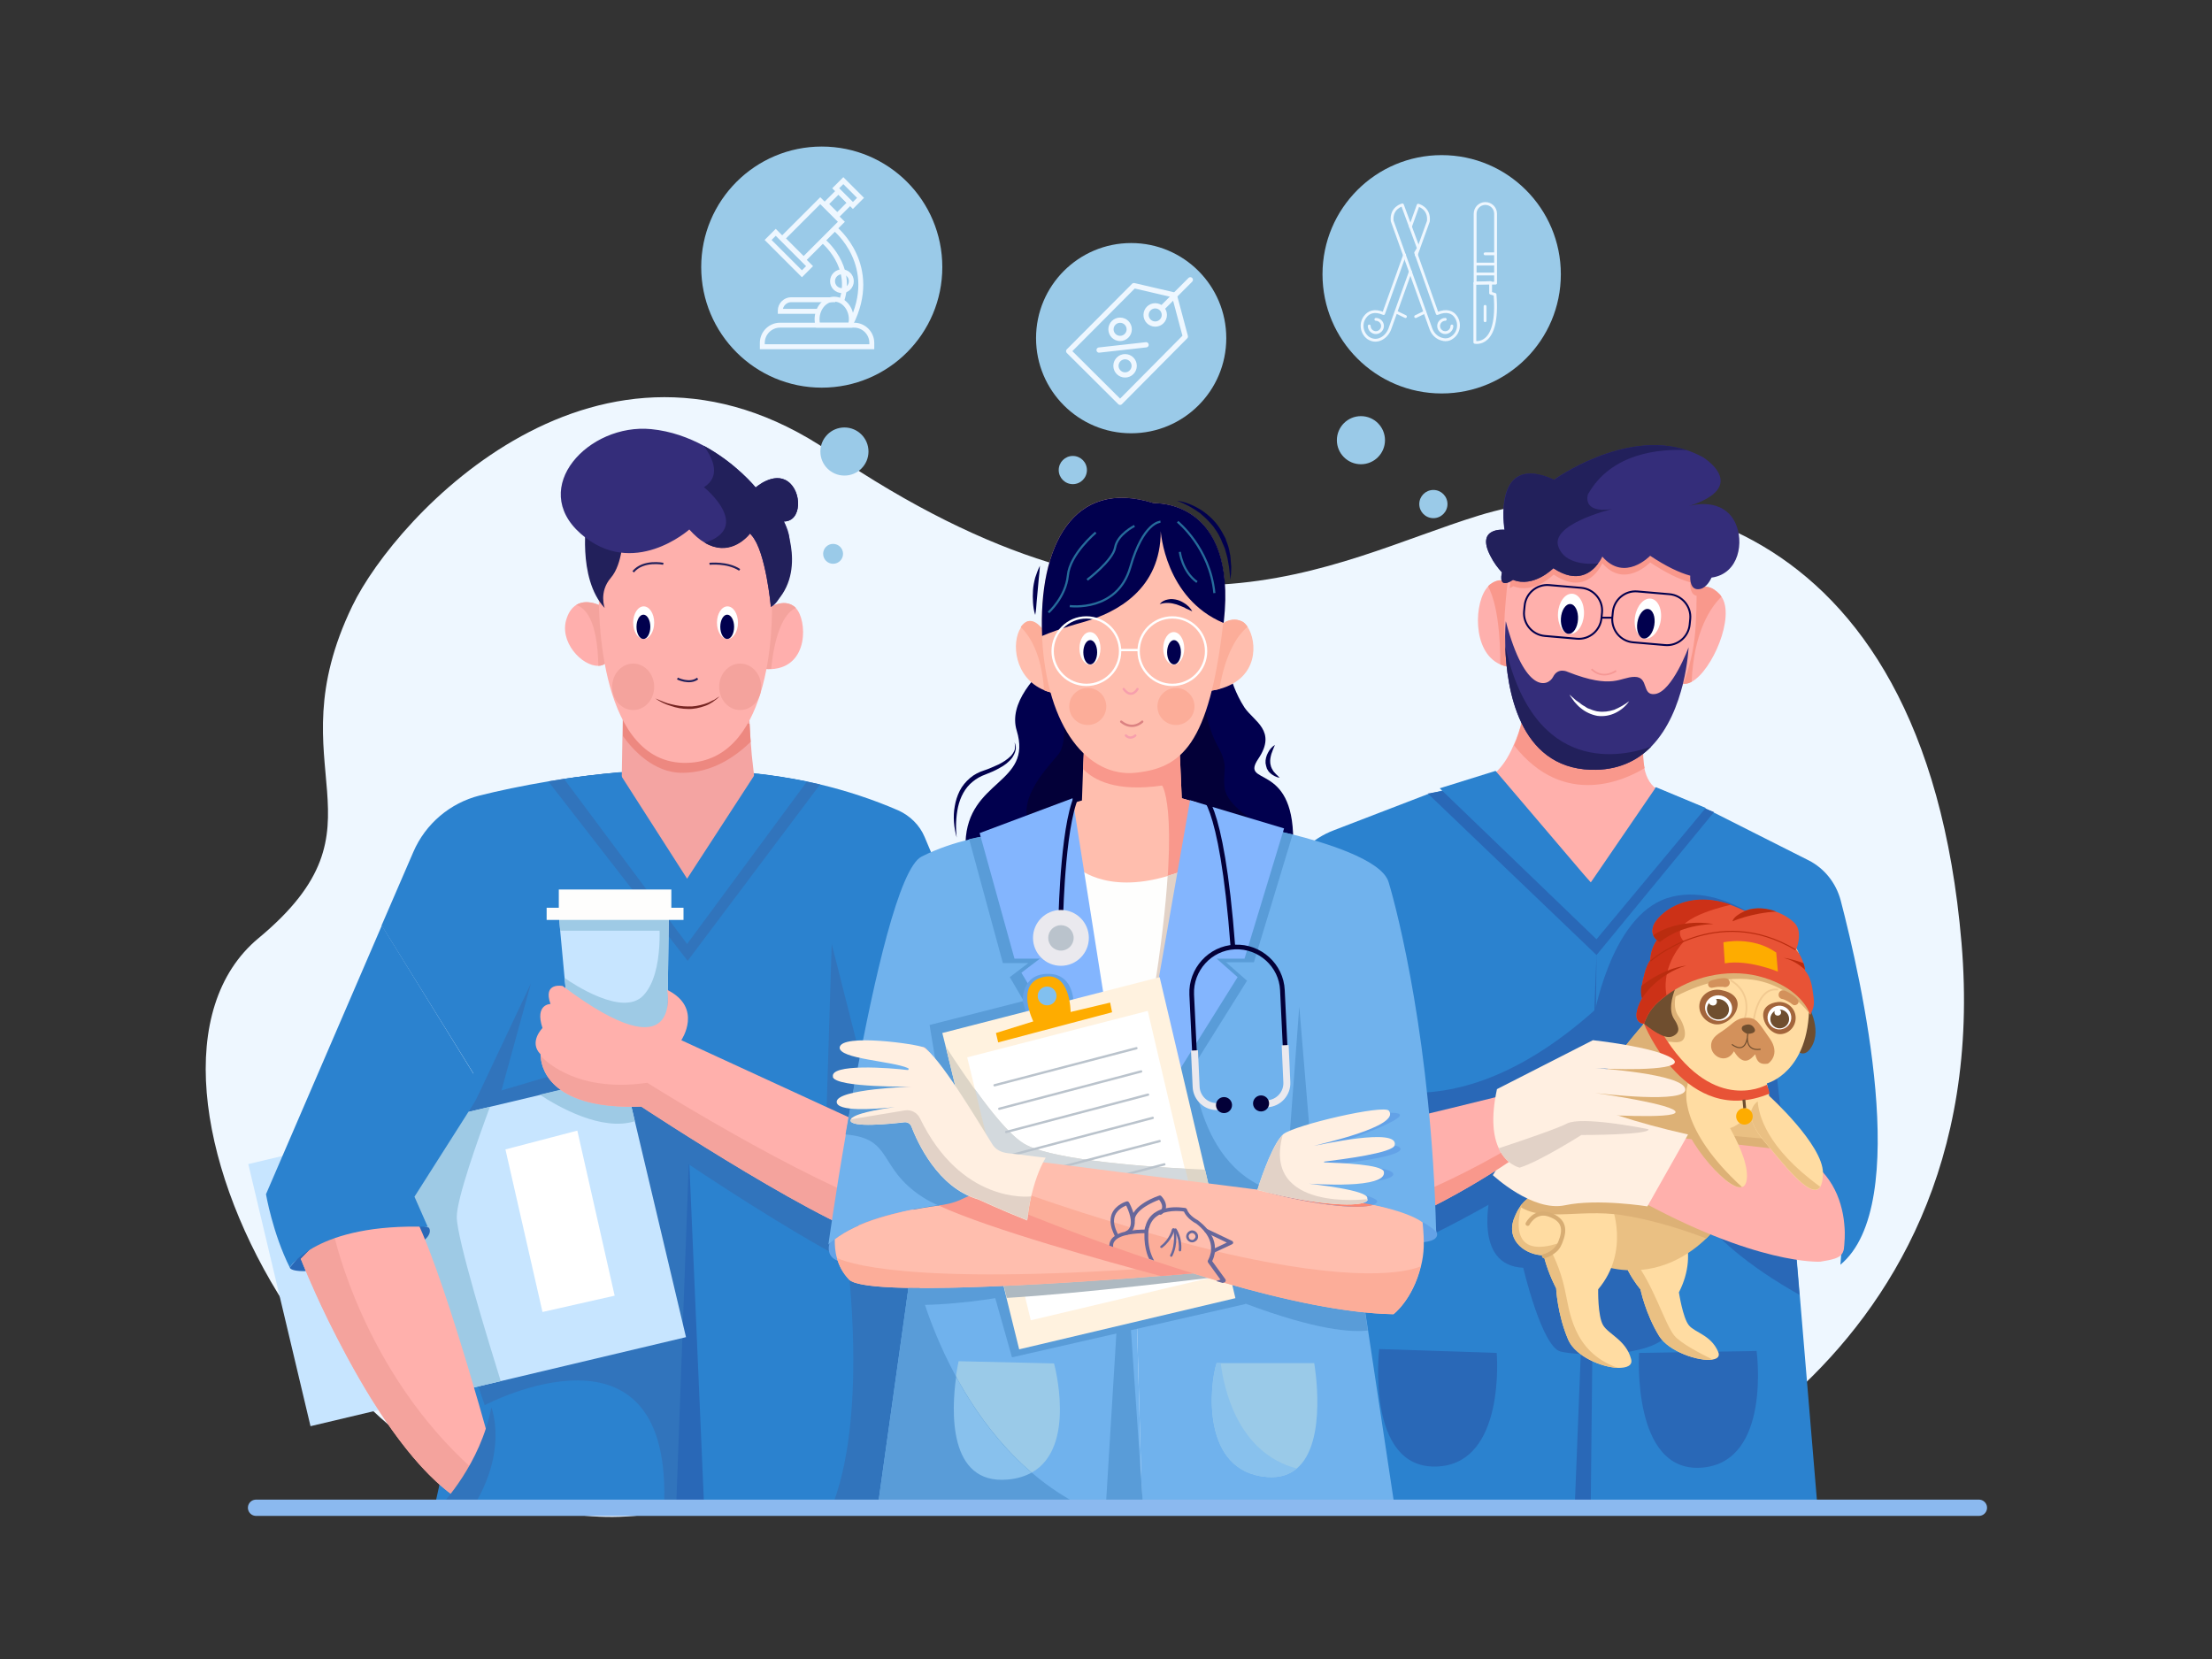 <?xml version="1.0" encoding="utf-8"?>
<!-- Generator: Adobe Illustrator 21.1.0, SVG Export Plug-In . SVG Version: 6.00 Build 0)  -->
<svg version="1.1" id="Слой_1" xmlns="http://www.w3.org/2000/svg" xmlns:xlink="http://www.w3.org/1999/xlink" x="0px" y="0px"
	 viewBox="0 0 800 600" style="enable-background:new 0 0 800 600;" xml:space="preserve">
<rect x="0" y="0" width="800" height="600" fill="#333333" stroke="none"/>
<style type="text/css">
	.st0{fill:#EEF7FF;}
	.st1{fill:#2968B7;}
	.st2{fill:#2B82CF;}
	.st3{fill:#FFB0AC;}
	.st4{fill:#6F4E2F;}
	.st5{fill:#FEB0AD;}
	.st6{fill:#F9988C;}
	.st7{fill:#FFFFFF;}
	.st8{fill:#01004E;}
	.st9{fill:none;stroke:#01004E;stroke-width:0.686;stroke-miterlimit:10;}
	.st10{fill:#342D7A;}
	.st11{fill:none;stroke:#F59895;stroke-width:0.591;stroke-miterlimit:10;}
	.st12{fill:#FFDCA2;}
	.st13{fill:#DDB176;}
	.st14{fill:#E85336;}
	.st15{fill:#CC3117;}
	.st16{fill:none;stroke:#F2CA91;stroke-width:0.633;stroke-linecap:round;stroke-linejoin:round;stroke-miterlimit:10;}
	.st17{fill:#D3915B;}
	.st18{fill:#FEAC00;}
	.st19{fill:#BA2C0F;}
	.st20{fill:none;stroke:#BA2C0F;stroke-width:0.391;stroke-miterlimit:10;}
	.st21{fill:none;stroke:#6F4E2F;stroke-width:0.391;stroke-linecap:round;stroke-linejoin:round;stroke-miterlimit:10;}
	.st22{fill:#EAC083;}
	.st23{fill:#FFEFE1;}
	.st24{fill:#22205B;}
	.st25{fill:none;stroke:#D8AD73;stroke-width:1.52;stroke-linecap:round;stroke-linejoin:round;stroke-miterlimit:10;}
	.st26{fill:#E2D2C7;}
	.st27{fill:none;stroke:#6F4E2F;stroke-width:1.038;stroke-miterlimit:10;}
	.st28{fill:#A3653B;}
	.st29{fill:#FFAFAD;}
	.st30{fill:#3174BC;}
	.st31{fill:#F4A4A2;}
	.st32{fill:#F4A39D;}
	.st33{fill:#ED8880;}
	.st34{fill:#FEB0AC;}
	.st35{fill:none;stroke:#22205B;stroke-width:0.727;stroke-miterlimit:10;}
	.st36{fill:#762522;}
	.st37{fill:#C7E5FF;}
	.st38{fill:#9ECAE5;}
	.st39{fill:#FEFDFC;}
	.st40{fill:#FEFEFD;}
	.st41{fill:#332B78;}
	.st42{fill:#9ACAE8;}
	.st43{fill:#63A2E7;}
	.st44{fill:#70B2ED;}
	.st45{fill:#030038;}
	.st46{fill:#FFBEAE;}
	.st47{fill:#599CD8;}
	.st48{fill:#FCAD99;}
	.st49{fill:#83B5FE;}
	.st50{fill:#FFF2DF;}
	.st51{fill:none;stroke:#F79FAD;stroke-width:0.841;stroke-linecap:round;stroke-miterlimit:10;}
	.st52{fill:none;stroke:#DB8282;stroke-width:0.841;stroke-linecap:round;stroke-miterlimit:10;}
	.st53{fill:#AEB9C1;}
	.st54{fill:#81C0EF;}
	.st55{fill:#DDD5C7;}
	.st56{fill:#D3D9DD;}
	.st57{fill:none;stroke:#BAC3CC;stroke-width:0.841;stroke-linecap:round;stroke-miterlimit:10;}
	.st58{fill:#FC8772;}
	.st59{fill:#88C1ED;}
	.st60{fill:none;stroke:#030038;stroke-width:1.682;stroke-miterlimit:10;}
	.st61{fill:none;stroke:#EAE9EE;stroke-width:2.522;stroke-miterlimit:10;}
	.st62{fill:#EAE9EE;}
	.st63{fill:#BAC3CC;}
	.st64{fill:none;stroke:#266C9B;stroke-width:0.781;stroke-miterlimit:10;}
	.st65{fill:#67679B;}
	.st66{fill:none;stroke:#67679B;stroke-width:0.847;stroke-linecap:round;stroke-linejoin:round;stroke-miterlimit:10;}
	.st67{fill:none;stroke:#8BB9EF;stroke-width:5.886;stroke-linecap:round;stroke-miterlimit:10;}
	.st68{fill:none;stroke:#EEF7FF;stroke-width:1.026;stroke-linecap:round;stroke-linejoin:round;stroke-miterlimit:10;}
	.st69{fill:none;stroke:#EEF7FF;stroke-width:1.891;stroke-linecap:round;stroke-linejoin:round;stroke-miterlimit:10;}
	.st70{fill:none;stroke:#EEF7FF;stroke-width:1.779;stroke-miterlimit:10;}
	.st71{fill:none;stroke:#FFFFFF;stroke-width:0.841;stroke-miterlimit:10;}
</style>
<g>
	<path class="st0" d="M578.9,546.6c0,0,144.1-45.9,130.5-205.7S589.3,169.7,535,186.4s-116.2,57.6-234.9-23
		c-83.1-56.5-156.8,22.8-172.7,55.8c-28.7,59.5,15.7,78.9-33.9,120.1C33,389.5,126.1,562.8,234.3,547.7L578.9,546.6z"/>
</g>
<path class="st1" d="M525.6,453.2c0,0,0,16.3,17.7-2.1c17.7-18.4-9.9-31.9-9.9-31.9L525.6,453.2z"/>
<path class="st2" d="M665.6,457.4c0,0,2.8-23.9-6.4-36.3c-2.9-4-7.1-6.8-12.9-7.3l4.6,54.5l6.5,77.7l-82-0.3l-5.8,0l-90.8-0.3
	l8-89.2l3.2-35.3l1-11.6c0,0-26.9,0.7-42,39.2c0,0-3.4-84.5,15.3-130.5c3.3-8.2,10-14.7,18.3-17.8l33.8-13l25.7-6.3l56.8,4l18,7.5
	l3,1.5l34.1,17.2c5.8,2.9,10,8.2,11.7,14.5C673.1,354,691.8,435.8,665.6,457.4z"/>
<path class="st3" d="M538.5,281l36.9,38.2l25-33.2c-3.3-1.4-5-4.7-5.7-8.2c-1.2-5.6,0-11.8,0-11.8l-25.2-8.2l-17.4-5.6
	c-0.4,2.9-0.9,5.5-1.5,7.8c-0.9,3.8-2,7-3.2,9.5C543.4,279.1,538.5,281,538.5,281z"/>
<path class="st1" d="M539.1,431.6c0,0-6.7,26.1,11.8,26.9c0,0,6.7,28.6,13.5,30.3c6.7,1.7,32.8,2.3,39.1-6.4c6.3-8.7,1.9-47,1.9-47
	l-66.2-7.1V431.6z"/>
<path class="st1" d="M576.1,369.4c0,0,5.9-37.8,26.9-44.6c21-6.7,42.9,15.1,42.9,15.1l-34.6,66.8l-45.1-20.4L576.1,369.4z"/>
<path class="st4" d="M653.4,362.7c0,0,5.9,9.2,1.7,16c-4.2,6.7-8.4-3.4-8.4-3.4L653.4,362.7z"/>
<path class="st5" d="M542.6,240.3c1.5,0.7,3.3,1,5.4,1c0.6,0,1.3-0.1,1.9-0.1c18.3-2.4,0-26,0-26s-0.4-0.8-1.1-1.7
	c-1.8-2.3-5.5-5.6-10.1-1.9c-0.2,0.1-0.3,0.3-0.5,0.5C533.1,217.3,532.2,235.8,542.6,240.3z"/>
<path class="st6" d="M547.6,269.6c18.3,23.3,40.8,12.1,47.2,8.2c-1.2-5.6,0-11.8,0-11.8l-25.2-8.2l-18.9,2.2
	C549.8,263.8,548.7,267,547.6,269.6z"/>
<path class="st6" d="M538.2,212.1c1.5,2.7,4.4,10.2,4.4,28.2c1.5,0.7,3.3,1,5.4,1l0.8-27.9c-1.8-2.3-5.5-5.6-10.1-1.9
	C538.5,211.7,538.3,211.9,538.2,212.1z"/>
<polygon class="st1" points="638.4,351.8 646.2,420.9 620,424.1 "/>
<path class="st5" d="M605.1,243.7c0.5,1.6,1.4,2.9,2.8,3.4c1.2,0.4,2.6,0.2,3.9-0.5c7.5-4.1,15.8-23.6,10.8-30.8
	c-0.2-0.2-0.3-0.4-0.5-0.7c-6-6.5-10.7-0.4-12,1.7c-0.3,0.4-0.4,0.7-0.4,0.7S602.7,235.8,605.1,243.7z"/>
<path class="st6" d="M605.1,243.7c0.5,1.6,1.4,2.9,2.8,3.4c1.2,0.4,2.6,0.2,3.9-0.5c0.8-18.5,7.1-27.2,10.8-30.8
	c-0.2-0.2-0.3-0.4-0.5-0.7c-6-6.5-10.7-0.4-12,1.7L605.1,243.7z"/>
<path class="st3" d="M576,274.2c19.1,1.1,35.8-20.6,37.3-48.4c0.2-3.5,0.3-7,0.3-10.4c0-1.6-0.3-3.1-0.1-4.7
	c2.3-21.2-8.3-41.7-32.6-41.8c-25-0.1-35.9,19.5-35.6,41.2c0,0.9-0.2,1.7-0.3,2.6c-0.3,3-0.6,6.1-0.8,9.3
	C542.7,249.8,557,273.1,576,274.2z"/>
<g>
	<ellipse transform="matrix(0.161 -0.987 0.987 0.161 279.131 775.947)" class="st7" cx="596" cy="223.8" rx="7.3" ry="4.7"/>
	
		<ellipse transform="matrix(0.161 -0.987 0.987 0.161 276.752 776.719)" class="st8" cx="595.2" cy="225.6" rx="5.4" ry="3.1"/>
</g>
<path class="st6" d="M546,212.7c0.1-0.1,0.3-0.1,0.5-0.2c0.3-0.2,0.5-0.3,0.8-0.5c7.5,3,14.6-4.2,14.6-4.2
	c12.4,8.4,17.6-4.1,17.6-4.1c8.1,9.4,17.3-0.3,17.3-0.3c5.7,3.8,10.5,6.1,14.5,7.2c-0.1,1.9,0.2,4.9,2.8,4.9c0.2,0,0.3,0,0.5,0
	c0-1.6,0-3.1-0.1-4.7c-0.9-20.9-7.7-37-32-37.1c-25-0.1-33.4,14.9-36.2,36.5C546.2,211,546.1,211.8,546,212.7z"/>
<g>
	
		<ellipse transform="matrix(6.272148e-02 -0.998 0.998 6.272148e-02 310.973 775.156)" class="st7" cx="568.2" cy="222" rx="7.3" ry="4.7"/>
	
		<ellipse transform="matrix(6.272148e-02 -0.998 0.998 6.272148e-02 308.662 776.277)" class="st8" cx="567.6" cy="223.8" rx="5.4" ry="3.1"/>
</g>
<path class="st9" d="M590.6,232.3l11.6,1c4.5,0.4,8.5-3,8.9-7.5l0.2-2c0.4-4.5-3-8.5-7.5-8.9l-11.6-1c-4.5-0.4-8.5,3-8.9,7.5l-0.2,2
	C582.8,227.9,586.1,231.9,590.6,232.3z"/>
<path class="st9" d="M558.7,230l11.6,1c4.5,0.4,8.5-3,8.9-7.5l0.2-2c0.4-4.5-3-8.5-7.5-8.9l-11.6-1c-4.5-0.4-8.5,3-8.9,7.5l-0.2,2
	C550.8,225.6,554.2,229.6,558.7,230z"/>
<line class="st9" x1="583" y1="223.4" x2="579.5" y2="223.4"/>
<path class="st10" d="M539,201c1.3,2.6,2.8,4.5,4.2,6c-0.4,1.8-0.8,5.4,3.2,3.2c0.3-0.2,0.5-0.3,0.8-0.5c7.5,3,14.6-4.2,14.6-4.2
	c8.7,5.8,13.8,1.5,16.2-1.7c1-1.3,1.5-2.5,1.5-2.5c8.1,9.4,17.3-0.3,17.3-0.3c5.7,3.8,10.5,6.1,14.5,7.2c-0.1,1.9,0.2,4.9,2.8,4.9
	c2.5,0,4.1-2.5,4.9-4.2c10.1-1.4,11.8-13.1,8.6-19.8c-4.4-9.2-15.3-6.6-17-6c22.8-7.2,5.2-17.8,5.2-17.8c-1.9-1-3.9-1.9-5.8-2.5
	c-22.9-7.5-48,10.7-48,10.7c-22.6-10.3-17.9,18.1-17.9,18.1S533.6,190.5,539,201z"/>
<polygon class="st1" points="569.5,545.6 575.3,545.7 577.4,345.4 "/>
<path class="st11" d="M584.5,242.6c0,0-4.7,3.5-8.9-0.6"/>
<path class="st10" d="M544.4,233.8c0.5,15.1,4.8,43.7,30.9,44.6c9.7,0.3,16.8-3.2,21.9-8.4c12.6-12.9,13.5-35.9,13.5-35.9
	s-5.9,16-12.1,16.9c-5,0.7-2.1-6.2-7.4-6.2c-5.3,0-7.7,4.7-24.2-1.8c0,0-3.5-1.8-5.3,1.8c-1.8,3.5-10.1,6.5-17.1-20.1
	C544.6,224.6,544.2,228.3,544.4,233.8z"/>
<polygon class="st1" points="496.6,344.7 490.2,415.6 502.3,410.6 "/>
<g>
	<path class="st7" d="M589.2,253.6c-1.2,1.8-2.9,3.2-4.9,4.2c-2,1-4.3,1.4-6.6,1.1c-2.2-0.4-4.3-1.4-6-2.8c-0.9-0.7-1.6-1.5-2.3-2.3
		c-0.6-0.9-1.3-1.7-1.8-2.6c0.8,0.7,1.6,1.4,2.4,2.1l1.3,0.9c0.4,0.3,0.8,0.7,1.2,0.9c0.4,0.2,0.9,0.5,1.3,0.8
		c0.4,0.3,0.9,0.4,1.4,0.6c0.5,0.2,0.9,0.4,1.4,0.5c0.5,0.1,0.9,0.3,1.4,0.3c1.9,0.3,3.9,0,5.8-0.6
		C585.7,255.9,587.5,254.9,589.2,253.6z"/>
</g>
<path class="st1" d="M487.8,389.6c0,0,36,23.1,89.1-24.4l1.7,23.5l-84.8,25.4L487.8,389.6z"/>
<path class="st1" d="M486.7,456.1c22.7-1.1,51.2-21.4,72.3-31.3c22.7-10.6,48.9-9.2,48.9-9.2l9.9-18.4l-29.8-7.1l-98.2,30.8
	L486.7,456.1z"/>
<polygon class="st1" points="516.4,287 577.4,345.4 619.9,293.7 601.5,286.6 575.3,324.8 539.1,283 "/>
<polygon class="st2" points="616.9,292.2 577.4,339.7 520.9,285.3 520.7,285.1 540.9,278.8 575.3,319.2 598.9,284.7 "/>
<path class="st1" d="M650.8,468.3l-4.6-54.5c5.8,0.5,10,3.3,12.9,7.3l-19.4-6.9l-25.5-26.2C614.3,387.9,575.6,425.9,650.8,468.3z"/>
<path class="st12" d="M641.2,430.6c-4.4,6.6-71.4,0.6-74.4-12.5c-0.7-3,0.4-7,2.4-11.5c6.3-14.1,22.3-32.8,25-35.9
	c0.3-0.3,0.4-0.4,0.4-0.4l13.5,6.5l30.8,14.7c0,0,0,0.2,0.1,0.4c0,0.1,0,0.2,0.1,0.3c0.2,0.9,0.5,2.4,0.8,4.5
	C641.5,406.2,644.5,425.7,641.2,430.6z"/>
<path class="st12" d="M654.3,363.5c0,24.4-15.2,28.3-15.2,28.3s0,0-0.1,0.1c-1.2,1-11.2,6.9-25.4-1.4c-4.6-2.7-9.4-7.2-14.2-14.5
	l-5.2-5.1c0-0.1,0-0.1,0-0.2c0.3-2.3,0.7-4.4,1.2-6.4c0.3-1.1,0.7-2.3,1-3.3c0.4-1,0.7-2,1.2-2.9c0.1-0.3,0.2-0.5,0.4-0.8
	c1-2.2,2.2-4.3,3.5-6.1c6.4-9.4,14.5-13.4,14.5-13.4c33.7-5.2,34.7,7.7,34.7,7.7c1,2.9,1.8,5.6,2.5,8.2
	C654.3,358.5,654.3,359.8,654.3,363.5z"/>
<path class="st13" d="M654.8,367c-22.3-28.3-56.9-1.6-56.9-1.6l-2.4-3.3c0.4-1,0.8-2,1.2-3c1.1-2.6,2.4-4.8,3.8-6.9l30.3-7.2
	l21.4,9.7C653.5,359.6,654.9,363.3,654.8,367z"/>
<path class="st13" d="M612.2,392.1c-0.1,0.5-0.4-2.2-0.8-1.7c-5.6,5.8,5,24.3-1.7,23.5c-6.2-0.7-33.6-7-40.5-7.4
	c6.3-14.1,22.3-32.8,25-35.9c0.3-2.3,0.7-4.4,1.2-6.4l10.9-5c0,0-1.7,5,0.8,8.4c2,2.7,3.5,7.7,0.9,9c-0.6,0.3-1.5,0.4-2.6,0.3
	c-5.9-0.8-4.2,2.5-1.7,3.4C606.3,381.2,613.1,387.9,612.2,392.1z"/>
<path class="st14" d="M640,395.5c-30.3,12.6-45.4-25.2-45.4-25.2l6.6,3.4c17.5,28.8,36.1,19.5,37.8,18.6
	C639.2,393.1,639.6,393.4,640,395.5z"/>
<path class="st4" d="M609.7,350.1c0,0-8.3,12.5-4.2,18.5c2.4,3.6,1.5,5,0,5.9c-2.1,1.3-5,0.8-13.5-6.3
	C592.1,368.2,596.3,350.9,609.7,350.1z"/>
<path class="st14" d="M655,366.4c-0.3,0.6-0.4,0.5-0.6-0.1c-1.5-3.8-6.8-10.4-18.6-13.3c-11.4-2.8-24.3,0.4-33.1,7
	c-4.4,3.3-6.5,5.7-8.1,10.3c0,0-5.7,0.1-0.7-9.3c0,0,0,0,0-0.1c-0.1-0.4-0.6-2.1-0.1-4.4c0.3-1.7,1.3-6.9,3-9.1c0,0,0,0,0,0
	c0.2-3,1.1-5.5,2.5-7.4c-0.5-0.4-1.1-1-1.4-1.8c-0.4-0.9-0.4-2,0.1-3.4c1.4-3.7,11.3-13.4,28-7.5c1.6,0.6,3.3,1.3,5,2.1
	c0.1,0,0.2-0.1,0.3-0.1c3.9-1.3,7.9-0.7,11.2,0.5c3,1.1,5.4,2.8,6.7,4.2c2.5,2.8,1.1,7.7,0.4,9.4c1.4,1.7,2.2,3.5,2.7,5.1
	c0,0,0,0,0,0c0.2,0.8,0.4,1.6,0.5,2.3c0,0.1,0,0.2,0,0.2c1.4,1.6,2.4,3.9,2.9,8.2C656.3,362.9,656.1,364.1,655,366.4z"/>
<path class="st15" d="M609,340.5c0,0-8.3,8.4-6.3,19.4c-4.4,3.3-6.5,5.7-8.1,10.3c0,0-5.7,0.1-0.7-9.3c0,0,0,0,0-0.1
	c-0.1-0.4-0.6-2.1-0.1-4.4c0.3-1.7,1.3-6.9,3-9.1c0,0,0,0,0,0c0.2-3,1.1-5.5,2.5-7.4c-0.5-0.4-1.1-1-1.4-1.8c-0.4-0.9-0.4-2,0.1-3.4
	c1.4-3.7,11.3-13.4,28-7.5C620.5,328.5,602.4,333.3,609,340.5z"/>
<g>
	<path class="st16" d="M634.3,368.6c0,0,1.5-11.5,8.5-10.7"/>
	<path class="st16" d="M631.1,368c0,0,3-8.6-5.1-13.4"/>
</g>
<path class="st17" d="M640,375.5c-3.9-5.4-4.5-7.5-8.4-7.4c-3.9,0.1-4.7,2.1-8.4,4.6c-2.1,1.4-4.8,2.9-4.3,6.3
	c0.6,3.5,5.7,5.8,8.2,1.2c3.6,5.9,6.2,2.7,7.7,1.1c0.6,2.8,1.8,3.8,4.5,3.4C639.6,384.7,644.2,381.4,640,375.5z"/>
<path class="st4" d="M630.3,371.1c0,0,2.5-1.6,4,0.5c1.7,2.4-2.4,2.3-2.4,2.3S628.9,372.7,630.3,371.1z"/>
<path class="st18" d="M643,351.4c0,0-10.7-4.5-19.2-3l-0.5-7.6c0,0,10.4-2.4,19.1,3.7L643,351.4z"/>
<path class="st19" d="M609.9,349.2c-10.6,3.1-15.9,11.6-15.9,11.6l-0.2,0.1c-0.1-0.4-0.6-2.1-0.1-4.4
	C602.6,349.7,609.6,349.3,609.9,349.2z"/>
<path class="st20" d="M596.9,347.6c0,0,23.8-21.2,52.5-4.1"/>
<path class="st21" d="M626.5,377.8c0,0,5,4.2,5.6-3.8c0,0-1.4,6.3,4.5,5.5"/>
<path class="st19" d="M652.8,350.7c-0.7-0.6-2.8-2.5-5.6-3.6c-0.7-0.3-1.5-0.5-2.3-0.7c0,0,0.5,0.1,1.5,0.2c1.3,0.3,3.3,0.8,5.8,1.7
	c0,0,0,0,0,0C652.6,349.2,652.7,350,652.8,350.7z"/>
<path class="st19" d="M619.7,334.2c-9.4,0.3-15.6,3.5-19.4,6.5c-0.6-0.3-1.9-1.1-2.4-2.5C608,331.7,619.7,334.2,619.7,334.2z"/>
<path class="st19" d="M642.5,329.7c-8.8,0.4-15.9,3.5-15.9,3.5c0.2-1.3,2.2-2.7,4.8-3.9C635.2,327.9,639.2,328.5,642.5,329.7z"/>
<g>
	<path class="st17" d="M623.7,357c-0.2-0.1-0.7-0.1-1-0.1c-0.4,0-0.7,0-1.1,0c-0.7,0-1.5,0.2-2.2,0.3l0,0c-0.7,0.2-1.4-0.2-1.6-0.9
		c-0.2-0.6,0.2-1.3,0.7-1.5c0.9-0.4,1.8-0.6,2.7-0.8c0.5-0.1,0.9-0.1,1.4-0.2c0.5,0,0.9-0.1,1.5,0l0,0c0.9,0.1,1.5,0.8,1.5,1.7
		c-0.1,0.9-0.8,1.5-1.7,1.5C623.8,357.1,623.7,357,623.7,357z"/>
</g>
<g>
	<path class="st17" d="M645.5,358.3c0.6,0.2,0.9,0.4,1.3,0.6c0.4,0.2,0.8,0.5,1.2,0.7c0.8,0.5,1.5,1.1,2.1,1.8
		c0.5,0.5,0.5,1.3-0.1,1.8c-0.5,0.4-1.2,0.5-1.7,0.1l0,0c-0.6-0.5-1.2-0.9-1.8-1.2c-0.3-0.2-0.7-0.3-1-0.5c-0.3-0.1-0.7-0.3-1-0.3
		c-0.9-0.2-1.4-1-1.2-1.9s1-1.4,1.9-1.2C645.3,358.2,645.3,358.2,645.5,358.3L645.5,358.3z"/>
</g>
<path class="st1" d="M635.3,488.6l-42.5,0.7c0,0-2.8,43.4,22.6,41.5S635.3,488.6,635.3,488.6z"/>
<path class="st3" d="M462,450.8c7.9,1,16.6,0,25.4-2.3c27.4-7.2,55.9-26.4,64.1-32.2c1.5-1.1,2.3-1.7,2.3-1.7l-3.5-20.2
	c-6.8,1.9-40.7,10.1-60.3,14.7c-3.3,0.8-6.3,1.5-8.6,2c0,0,0,0,0,0c-7.3,2.8-17.6,9.2-26.3,24.1c-0.3,0.5-0.6,1-0.9,1.5
	C452.6,446.4,462,450.8,462,450.8z"/>
<path class="st12" d="M619.4,491.7c-4.8,0.8-15.9-2.8-19.4-8.6c-4.9-8-6.7-16.8-6.7-16.8s-2.3-2.6-4.4-6.6
	c-3.4-6.3-6.4-16.2,0.4-24.9c11.1-14.1,17.1,5.5,17.1,5.5s8.7,11.7,0.8,27.1c0,0,1.4,9.2,3.6,11.9c2.2,2.7,8,3.5,10.6,9.6
	C622.1,490.5,621.2,491.4,619.4,491.7z"/>
<path class="st22" d="M621.5,442.8c0,0-0.2,0.4-0.7,1c-0.7,0.9-2,2.4-3.7,4.1c-5.7,5.5-16.5,13.2-31.7,11.2
	c-0.6-0.1-1.2-0.2-1.8-0.3c-0.3-0.1-0.6-0.1-0.9-0.2c-0.1,0-0.1,0-0.2,0c-1-0.2-1.9-0.4-2.8-0.7c-6.8-2-11.4-5.4-14.4-9.3
	c-2.5-3.1-3.9-6.5-4.8-9.5c0-0.1,0-0.1-0.1-0.2c-0.2-0.7-0.4-1.4-0.5-2c-0.2-0.9-0.3-1.8-0.4-2.6c-0.2-1.3-0.2-2.5-0.2-3.2
	c0-0.7,0-1.1,0-1.1s-3.5-1.4,9.7-5.5c0.5-0.2,1-0.3,1.6-0.5c2.8-0.8,6.4-0.7,10.3,0.1h0C597.8,427.4,621.5,442.8,621.5,442.8z"/>
<path class="st12" d="M585.1,494.7c-5.9-0.2-15.3-4.2-17.9-10.1c-4-9.3-4.4-18.7-4.4-18.7s-2.6-4.7-4.3-11c-2.2-8.3-3-19.3,5.6-26
	c15-11.9,18.7,7,18.7,7s6.9,16.5-4.8,30.4c0,0-0.2,9.7,1.8,13c2,3.3,8.3,5.4,10.1,12.2C590.6,493.8,588.4,494.8,585.1,494.7z"/>
<path class="st22" d="M634.5,399.8c0,0-5.5,9.9-12.2,8.3l5.9,8.4l20.2,3.4L634.5,399.8z"/>
<path class="st12" d="M565.2,448.6c-0.2,0.7-0.4,1.4-0.7,2c-0.1,0.1-0.1,0.3-0.2,0.4c-1,2.1-3.4,3-6,3c-6.1,0-13.7-4.9-10.8-13.1
	c0.7-1.8,1.4-3.3,2.3-4.5c0.2-0.3,0.4-0.6,0.6-0.8c2.9-3.6,6.5-4.4,8.8-4.4c1.3-0.1,2.2,0.1,2.2,0.1c0,0.1,0,0.2-0.1,0.3
	c-0.4,2.3-0.9,4.1-1.4,5.4c-0.4,0.9-0.8,1.6-1.1,2.1c0.6-0.1,1.1-0.1,1.6-0.1c0.4,0,0.9,0.1,1.3,0.2
	C565.4,440.1,566.4,444.3,565.2,448.6z"/>
<polygon class="st13" points="642.1,412.2 624.3,410.6 628.2,417.3 646.8,418.6 "/>
<path class="st13" d="M621.5,442.8c0,0-0.2,0.4-0.7,1c-0.7,0.9-2,2.4-3.7,4.1c-5.8-2.2-17.8-6.5-30.3-8.4c-1-0.2-2-0.3-3-0.4
	c-8.2-0.8-15.7,0.2-22.2,0.1c-0.4,0-0.8,0-1.2,0c-0.6,0-1.1-0.1-1.7-0.1c0,0,0,0-0.1,0c-0.3,0-0.7-0.1-1-0.1c-3-0.3-5.6-1.1-7.9-2.6
	c3-4.3,7-5.2,9.4-5.3c0-0.7,0-1.1,0-1.1s-3.5-1.4,9.7-5.5c4.5-0.3,8.7-0.4,11.9-0.4h0C597.8,427.4,621.5,442.8,621.5,442.8z"/>
<path class="st3" d="M590.6,432.8c44.7,25,67.8,23.5,67.8,23.5c9.1-1.5,8.7-2.2,8.8-11.4c0.2-12.7-4.7-27-4.7-27l-63.7-7.4
	C598.9,410.4,590.3,432.6,590.6,432.8z"/>
<path class="st23" d="M595.8,436.3c0,0-18.1-2.9-29.8-0.4c-11.8,2.5-26.1-10.9-26.1-10.9l21-32.8c0,0,10.1,9.2,49.6,18.1
	L595.8,436.3z"/>
<path class="st6" d="M462,450.8c7.9,1,16.6,0,25.4-2.3c27.4-7.2,55.9-26.4,64.1-32.2l-3.8-2.2c0,0-70.3,43.5-92.5,21.2
	c-0.3,0.5-0.6,1-0.9,1.5C452.6,446.4,462,450.8,462,450.8z"/>
<path class="st1" d="M541.3,489.3l-42.5-1.4c0,0-5,43.2,20.6,42.5C544.8,529.7,541.3,489.3,541.3,489.3z"/>
<path class="st24" d="M544.4,233.8c0.5,15.1,4.8,43.7,30.9,44.6c9.7,0.3,16.8-3.2,21.9-8.4C587,273.7,555,281,544.4,233.8z"/>
<path class="st24" d="M582.1,184.1C582.1,184.1,582.1,184.1,582.1,184.1C582.1,184.1,582.1,184.1,582.1,184.1z"/>
<path class="st24" d="M539,201c1.3,2.6,2.8,4.5,4.2,6c-0.4,1.8-0.8,5.4,3.2,3.2c0.3-0.2,0.5-0.3,0.8-0.5c7.5,3,14.6-4.2,14.6-4.2
	c8.7,5.8,13.8,1.5,16.2-1.7c-3.5,0.3-12.1,0.4-14.4-6.1c-2.9-8,18.2-13.3,19.5-13.6c-11.2,1.7-8.8-5.3-8.8-5.3
	c8.5-15.2,26.3-16.5,35.8-16c-22.9-7.5-48,10.7-48,10.7c-22.6-10.3-17.9,18.1-17.9,18.1S533.6,190.5,539,201z"/>
<path class="st2" d="M666,457.7c0,0,8.4-31.1-18.9-42l-2.1-15.6l23.5,0.4l5,26.1L666,457.7z"/>
<path class="st12" d="M631.6,427.3c-0.3,1.2-0.8,1.8-1.6,2c-5.5,1.7-22.2-18.9-20.3-27.9c1-4.6,2.9-5.9,4.8-6
	c2.3-0.1,4.4,1.8,4.4,1.8S633.8,417.8,631.6,427.3z"/>
<path class="st12" d="M659.3,424.2c0,2.5-0.4,4.1-1,5.1c-3.3,5.2-14.4-9.7-20.3-16.6c-6.7-8-5-12.2-2.3-14.3c1.9-1.5,4.2-2,4.2-2
	S659.3,414,659.3,424.2z"/>
<path class="st22" d="M585.1,494.7c-5.9-0.2-15.3-4.2-17.9-10.1c-4-9.3-4.4-18.7-4.4-18.7s-2.6-4.7-4.3-11l2.6-2.2
	c0,0,3.2,5.9,4.8,13.5C567.6,473.3,568.4,488.9,585.1,494.7z"/>
<path class="st22" d="M564.5,450.6c-0.1,0.1-0.1,0.3-0.2,0.4c-1,2.1-3.4,3-6,3c-6.1,0-13.7-4.9-10.8-13.1c0.7-1.8,1.4-3.3,2.3-4.5
	c0.2-0.3,0.4-0.6,0.6-0.8c-1.4,4.8-4.7,20.2,13.9,13.8L564.5,450.6z"/>
<path class="st25" d="M552.5,442.6c0,0,2.5-5,7.6-3.4c6.1,2,5.9,5.9,4.2,10.1c-1.7,4.2-5.9,5-5.9,5"/>
<path class="st13" d="M630,429.3c-5.5,1.7-23.9-20.6-22-29.6c1-4.6,0.8-6.7,2.5-7.6C609.2,394.1,607.3,408.5,630,429.3z"/>
<path class="st22" d="M658.3,429.2c-3.3,5.2-14.4-9.7-20.3-16.6c-6.7-8-5-12.2-2.3-14.3C636,402.9,638.7,415,658.3,429.2z"/>
<g>
	<path class="st23" d="M576.1,376.2c0,0,22.2,2.4,28.5,6.5c6.3,4.2-15,4.4-27.6,3.6c0,0,31.8,2,32.5,7.6c0.7,5.4-30.7,1.6-32.6,1.4
		c1.7,0.2,29.1,4.2,29.1,6.9c0,2.7-29.6,0.8-31.2,0.7c1.3,0.2,20.8,3.5,21.5,5.6v0c0.6,2.1-24.3,2.1-24.3,2.1s-15.3,9.7-22.3,11.8
		c0,0-4.8-1-7.6-7c-2-4.2-3-10.9-0.7-21.5L576.1,376.2z"/>
	<path class="st26" d="M542,415.3c2.8,6,7.6,7,7.6,7c7-2.1,22.3-11.8,22.3-11.8s25,0,24.3-2.1c-2.9-0.6-24.2-4.7-29.4-2.1
		C563.6,408,551.7,412.1,542,415.3z"/>
</g>
<g>
	
		<ellipse transform="matrix(0.998 -6.060703e-02 6.060703e-02 0.998 -23.314 38.984)" class="st18" cx="631" cy="403.8" rx="3" ry="3"/>
	<line class="st27" x1="630.7" y1="397.7" x2="631" y2="400.8"/>
</g>
<g>
	<path class="st28" d="M628.3,364.4c-0.7,3.4-4.6,6.7-8.3,6c-3.6-0.8-6-4.2-5.3-7.6s4.3-5.5,7.9-4.7
		C626.4,358.8,629.1,361,628.3,364.4z"/>
	<g>
		
			<ellipse transform="matrix(0.212 -0.977 0.977 0.212 133.988 894.468)" class="st7" cx="621.4" cy="364.2" rx="4.6" ry="4.9"/>
		
			<ellipse transform="matrix(0.212 -0.977 0.977 0.212 133.419 894.611)" class="st4" cx="621.2" cy="364.6" rx="3.7" ry="4"/>
		
			<ellipse transform="matrix(0.212 -0.977 0.977 0.212 134.693 890.594)" class="st7" cx="619.3" cy="361.8" rx="1.4" ry="1.5"/>
	</g>
</g>
<g>
	<path class="st2" d="M334.4,302.7c-1.8-4.3-5.3-7.7-9.5-9.6c-9.2-4-18.7-7.1-28.3-9.4c-1.6-0.4-3.2-0.7-4.8-1.1
		c-5.9-1.2-11.8-2.1-17.7-2.8c-0.3,0-0.6-0.1-0.9-0.1c-17.2-1.9-34-1.7-49.3-0.4c-0.2,0-0.4,0-0.7,0.1c-6.8,0.6-13.2,1.4-19.3,2.3
		c-1.9,0.3-3.8,0.6-5.6,0.9c-9.6,1.6-18,3.4-24.8,5.1c-10.7,2.7-19.6,10.2-24,20.4l-11.5,26.6l33.2,53.5c0.1,2.9,0.3,5.9,0.4,8.9
		c0.9,25.9,0.1,55.8-4,88.7c-2.4,19-5.8,39-10.6,59.9l1.3,0l12.4,0l69.5,0.3l1.1,0l6.5,0l3.7,0l49,0.2l37.7,0.2
		c0,0-2.2-34.2-4.2-78.4c-0.2-4.8-0.4-9.8-0.6-14.8c22.3,3.4,31.1-4.6,31.1-4.6C375.6,404.3,344.2,325.6,334.4,302.7z"/>
	<path class="st29" d="M278.9,242c-1.3,0.1-2.6,0-4.2-0.3l2.2-21.1c0,0,6.5-5.1,10.9-0.7l0,0C291.9,224,292.8,241.3,278.9,242z"/>
	<path class="st29" d="M219.5,239.5c-0.8,0.8-1.9,1.3-3.1,1.3c-5.9,0.2-14.5-8.8-11.4-17.3c0.8-2.4,2.1-3.9,3.4-4.7
		c4.4-2.8,10.4,1.1,10.4,1.1L219.5,239.5z"/>
	<polygon class="st30" points="298.7,409.1 300.8,341.4 319.6,415.6 	"/>
	<path class="st30" d="M249.5,396.8l-1.8,149.3l-6.5,0l-1.1,0c4-74.4-64.8-37.9-64.8-37.9l-7.6-22.3l-15.9-46.6l19.8-42l0.2-0.1
		l33.8-10L249.5,396.8z"/>
	<polygon class="st31" points="273.1,283.9 247.4,330.1 224.8,284.9 225.3,255.5 270.4,249.7 271.1,261.7 271.4,267 271.5,268.3 
		271.9,273.2 	"/>
	<path class="st32" d="M287.9,219.9c-2,0.7-7.2,4.3-9,22c-1.3,0.1-2.6,0-4.2-0.3l2.2-21.1C277,220.6,283.5,215.5,287.9,219.9
		L287.9,219.9z"/>
	<path class="st32" d="M219.5,239.5c-0.8,0.8-1.9,1.3-3.1,1.3c-0.3-16.5-4.7-21-8-22c4.4-2.8,10.4,1.1,10.4,1.1L219.5,239.5z"/>
	<path class="st33" d="M271.5,268.3c-5.3,5.1-13.6,11.2-24.8,11.2c-10.2,0-17.8-8.2-21.4-13.3v-7.7c9.1,0.1,36.2,0.6,45.8,3.3
		l0.3,5.2L271.5,268.3z"/>
	<path class="st34" d="M216.6,215.5c0,0-1.5,59.6,30.5,60.4c31.3,0.7,32.7-48,32-61.1c-0.7-13.1-8.7-34.9-8.7-34.9l-50.9-1.5
		L216.6,215.5z"/>
	<path class="st24" d="M212.2,187.2c0,0-3.6,21.8,6.5,32.7c0,0-2.2-5.8,2.2-10.9c4.4-5.1,4.4-15.3,4.4-15.3L212.2,187.2z"/>
	<path class="st35" d="M239.9,203.9c0,0-7.3-1.5-10.9,2.9"/>
	<path class="st35" d="M256.6,203.9c0,0,6.5-0.7,10.9,2.2"/>
	<g>
		<path class="st36" d="M237,252.6c0.9,0.4,1.9,0.8,2.9,1.2c1,0.4,1.9,0.7,2.9,0.9c2,0.5,4,0.8,6,0.8c2,0.1,4-0.3,6-0.9l1.4-0.5
			l1.4-0.7c0.2-0.1,0.5-0.2,0.7-0.3l0.6-0.4c0.4-0.3,0.9-0.6,1.3-0.8c-1.5,1.4-3.2,2.7-5.2,3.4c-2,0.7-4.1,1.2-6.2,1.1
			c-2.1,0-4.2-0.4-6.2-1.1C240.6,254.7,238.7,253.8,237,252.6z"/>
	</g>
	<path class="st35" d="M245,245.4c0,0,4.4,2.2,7.3,0"/>
	<polygon class="st1" points="254.7,546.1 244.5,546.1 249.2,418.3 	"/>
	<path class="st30" d="M333.9,468.1c-28.9-7.2-103.9-60-103.9-60l-7.2-21.6l109.3,38c0.3,9.3,0.7,18.4,1.1,27.4
		C333.4,457.4,333.6,462.8,333.9,468.1z"/>
	<polygon class="st37" points="248.1,483.6 181.1,499.5 163.3,503.7 112.3,515.8 89.8,421 137,409.8 177.2,400.3 195.3,396 
		225.7,388.8 229.6,405.5 	"/>
	<path class="st30" d="M296.6,283.7l-47.9,63.8l-50.4-64.9c1.8-0.3,3.7-0.6,5.6-0.9c6-0.9,12.5-1.7,19.3-2.3l25.5,39.2l25.4-38.7
		c5.9,0.7,11.8,1.6,17.7,2.8C293.4,283,295,283.4,296.6,283.7z"/>
	<polygon class="st37" points="241.9,330.1 241.9,330.7 241.3,373.4 232.6,376.3 205.7,369 205.7,369 205.7,368.8 204.2,353.8 
		202.6,336.6 202.1,330.5 202.1,330.5 	"/>
	<path class="st38" d="M241.9,330.7l-0.6,42.6l-8.7,2.9l-26.9-7.3l-0.1-0.2l-1.4-15c3,2.1,21,14.1,28.4,6.4
		c8.1-8.4,5.6-29.4,5.6-29.4H241.9z"/>
	<path class="st38" d="M181.1,499.5l-17.8,4.2l-38.5-85.5l12.2-8.4l40.2-9.5c-4.4,11.9-12,33.2-12,39.8
		C165.1,447.5,176.7,485.4,181.1,499.5z"/>
	<polygon class="st38" points="240,336.6 202.6,336.6 202.1,330.5 238.3,330.7 	"/>
	<path class="st38" d="M229.6,405.5c-11.9,3.8-27.7-5.2-34.4-9.6l30.4-7.2L229.6,405.5z"/>
	<path class="st3" d="M330.4,439.5c-0.2,6-2.6,10.4-9.1,9.6c-18.5-2.1-89.4-48.9-89.4-48.9c-31.9,1.2-35.9-13.1-36.3-17.6
		c0-0.3-0.1-0.6-0.1-0.8v0c0-0.3,0-0.5,0-0.5c-4.4-4.4,0.7-9.5,0.7-9.5c-2.9-8.7,2.9-8.7,2.9-8.7c-2.9-8,4.4-6.5,4.4-6.5
		c43.6,32.7,37.8,1.4,37.8,1.4c13.1,6.5,5.1,18.2,5.1,18.2l78,35.9C324.4,412.2,330.8,428.5,330.4,439.5z"/>
	<path class="st2" d="M291.8,282.7l-43.3,58.7l-44.5-59.7c6.2-0.9,12.9-1.7,19.9-2.3l24.6,38.4l24.7-38
		C279.3,280.4,285.6,281.4,291.8,282.7z"/>
	<rect x="197.7" y="328.3" class="st39" width="49.5" height="4.4"/>
	<rect x="202.1" y="321.7" class="st40" width="40.7" height="7.3"/>
	<path class="st1" d="M104.8,458.4c0,0,0,4.1,27.7-2.1s22.6-12.3,22.6-12.3l-30.8-9.2L104.8,458.4z"/>
	<path class="st3" d="M176.6,519.9l-5.3,11.7l-5,10.9c-30.8-19.5-57.5-87.2-57.5-87.2s2.9-3.1,7.2-7.1c9.1-8.4,24.5-20.4,30.7-13.4
		C156.1,445,176.6,519.9,176.6,519.9z"/>
	<path class="st32" d="M171.3,531.6l-5,10.9c-11.7-7.4-22.7-21.7-32-36.6c-6.1-9.9-11.5-20.1-15.7-28.6c-6.2-12.7-9.8-22-9.8-22
		s2.9-3.1,7.2-7.1l4.8-1.5C120.9,446.7,131.2,495.9,171.3,531.6z"/>
	<g>
		<path class="st41" d="M285,197.6c0,5.7-0.7,19.3-6.2,21.9c0,0-1.8-20-6.9-25.8c-0.2-0.2-0.4-0.5-0.6-0.7c-3.9-5.4,3.5-9.5,3.5-9.5
			l10.2,11.6C285,195.2,285,196.1,285,197.6z"/>
		<path class="st10" d="M283.5,188.6c0,0,3.3,5.8,1.5,9c-0.6,1-1.7,1.7-3.7,1.9c-8,0.7-9.5-7.3-9.5-7.3s-0.2,0.3-0.6,0.7
			c-1.8,2.2-8,8.3-16.4,3.3c-1.8-1-3.6-2.6-5.5-4.7c0,0-20.4,18.2-39.3,1.5s2.9-40,25.5-37.8c7.2,0.7,13.6,3.1,19,6
			c11.7,6.3,18.8,15.1,18.8,15.1s6.5-5.8,11.6-2.2C290.1,177.7,290.1,188.6,283.5,188.6z"/>
	</g>
	<path class="st2" d="M138.1,334.7l-41.9,97.2c0,0,2.4,14.1,8.6,26.5c0,0,9.6-16.1,49.9-14.7l-4.8-10.9l24.1-37.9c0,0,0-0.7,0-2.1"
		/>
	<path class="st30" d="M300.3,546.3c14.1-33.1,6-92,6-92l26.8-2.5c2.2,51.8,4.9,94.6,4.9,94.6L300.3,546.3z"/>
	<g>
		<ellipse class="st7" cx="232.8" cy="225.2" rx="3.8" ry="5.9"/>
		<ellipse class="st8" cx="232.7" cy="226.7" rx="2.5" ry="4.4"/>
	</g>
	<g>
		<ellipse class="st7" cx="263.1" cy="225.2" rx="3.8" ry="5.9"/>
		<ellipse class="st8" cx="263" cy="226.7" rx="2.5" ry="4.4"/>
	</g>
	<polygon class="st7" points="182.8,415.7 208.8,408.9 222.3,468.6 196.2,474.5 	"/>
	<ellipse class="st32" cx="229" cy="248.4" rx="7.6" ry="8.4"/>
	<ellipse class="st32" cx="267.7" cy="248.4" rx="7.6" ry="8.4"/>
	<path class="st30" d="M170.6,545.8l-12.4,0c2-2,15.6-16.5,19.5-36.8C177.7,509,184.1,524.9,170.6,545.8z"/>
	<circle class="st42" cx="301.3" cy="200.3" r="3.6"/>
	<path class="st24" d="M283.5,188.6c0,0,9.1,19.3-4.7,30.9c0,0-1.8-20-6.9-25.8c-0.2-0.2-0.4-0.5-0.6-0.7c-1.8,2.2-8,8.3-16.4,3.3
		c17.5-5.7-0.3-20.1-0.3-20.1c6-3.8,3.6-10-0.1-15c11.7,6.3,18.8,15.1,18.8,15.1s6.5-5.8,11.6-2.2
		C290.1,177.7,290.1,188.6,283.5,188.6z"/>
	<path class="st32" d="M330.4,439.5c-0.2,6-2.6,10.4-9.1,9.6c-18.5-2.1-89.4-48.9-89.4-48.9c-31.9,1.2-35.9-13.1-36.3-17.6
		c0-0.3-0.1-0.6-0.1-0.8c2.3,2.5,13.9,13.4,38.6,9.8C234.1,391.7,303,434.8,330.4,439.5z"/>
</g>
<g>
	<path class="st28" d="M637.7,367.6c0.3,3.2,3.3,6.7,6.5,6.4c3.2-0.3,5.5-3.2,5.2-6.4c-0.3-3.2-3.2-5.5-6.4-5.2
		C639.9,362.7,637.4,364.4,637.7,367.6z"/>
	<g>
		
			<ellipse transform="matrix(0.995 -9.758255e-02 9.758255e-02 0.995 -32.852 64.57)" class="st7" cx="643.7" cy="368.1" rx="4.3" ry="4.3"/>
		
			<ellipse transform="matrix(0.995 -9.758255e-02 9.758255e-02 0.995 -32.892 64.585)" class="st4" cx="643.8" cy="368.6" rx="3.4" ry="3.4"/>
		
			<ellipse transform="matrix(0.995 -9.758255e-02 9.758255e-02 0.995 -32.666 64.507)" class="st7" cx="643.1" cy="366.2" rx="1.2" ry="1.2"/>
	</g>
</g>
<path class="st22" d="M619.4,491.7c-4.8,0.8-15.9-2.8-19.4-8.6c-4.9-8-6.7-16.8-6.7-16.8s-2.3-2.6-4.4-6.6l2.3-3.6
	c6.7,8.4,10.9,22.7,14.3,26.9C607.9,485.9,615.3,489.7,619.4,491.7z"/>
<g>
	<path class="st43" d="M300,449.7c0,0-2.5,7.1,7.6,6.9s0.8-17.9,0.8-17.9L300,449.7z"/>
	<path class="st43" d="M519.5,445.5c0,0,4.2,6.7-21,2.5l7.6-15.1C506,432.9,519.5,443,519.5,445.5z"/>
	<path class="st8" d="M445.1,245c0,0,1.7,5.9,5,10.9c3.4,5,11.8,8.4,5,18.5s12.6,0.8,12.6,29.4s-119.4,23.5-118.5,0.8
		c0.8-22.7,24.4-21,18.5-40.4c-5.9-19.3,36.2-41.2,36.2-41.2L445.1,245z"/>
	<path class="st44" d="M299.6,450.1c7.6-7.4,22.1-11.7,39.8-14.2c15.2-2.1,32.8-2.9,50.4-3.1c27.5-0.3,55,0.8,73.7,0.5
		c44.6-0.8,55.9,12.2,55.9,12.2c-1.7-68.1-13.9-115.6-17.2-126.5c-2.5-8.3-24.3-14.6-34.7-17.2c-3.4-0.8-5.6-1.3-5.6-1.3l-29.9,0.3
		l-46.4,0.4l-21.2,0.2c0,0-5.9,0.3-13.9,2.2c-5.2,1.3-11.3,3.2-17.2,6.2c-8.1,4.1-17.2,44.3-23.9,80.6c-1.3,6.9-2.4,13.6-3.5,19.9
		C302,432.8,299.6,450.1,299.6,450.1z"/>
	<path class="st45" d="M384.5,256.8c0,0,1.7,11.8-1.7,16c-3.4,4.2-14.3,15.1-10.9,24.4c3.4,9.2,32.8-0.8,32.8-0.8l-5.9-35.3
		L384.5,256.8z"/>
	<path class="st45" d="M435.4,253c0,0,0.8,9.2,5,16.8c4.2,7.6,1.7,8.4,2.5,15.1c0.8,6.7,11.8,12.6,11.8,12.6l-37-2.5l-0.6-25.4
		L435.4,253z"/>
	<path class="st46" d="M436.7,250c1.6-0.2,3-0.5,4.3-0.8c14.4-3.9,13.7-17.2,10.2-22.5c-0.6-0.9-1.3-1.6-1.9-1.9
		c-5-2.5-9.2,2.5-9.2,2.5L436.7,250z"/>
	<polygon class="st47" points="469.9,364 474.1,414.4 465.7,420.3 	"/>
	<polygon class="st47" points="370.7,361.9 336.2,370.7 338.7,385.8 351.3,411.9 377.4,389.2 	"/>
	<path class="st47" d="M431.2,384.1c0,0,1.7,46.2,39.1,48.3l-22.3,4.6l-18.9-10.9l-3.4-38.3L431.2,384.1z"/>
	<path class="st47" d="M451,354.7l-7.6-6.7h10.1l14-46.2c-3.4-0.8-5.6-1.3-5.6-1.3l-29.9,0.3l-20.5,117L451,354.7z"/>
	<path class="st47" d="M362.7,348.3h9.2l-6.7,5.1l38.7,66l-18.3-118.3l-21.2,0.2c0,0-5.9,0.3-13.9,2.2L362.7,348.3z"/>
	<path class="st46" d="M377.6,249.6c0.2,0.1,0.4,0.2,0.7,0.3c1.1,0.4,2.4,0.7,3.7,1c0,0,0,0,0.1,0l-0.1-0.7l-3.3-20.3
		c0,0-4.6-8.5-8.7-4c-0.2,0.2-0.4,0.4-0.6,0.7c-0.1,0.1-0.2,0.2-0.2,0.4C365.7,232.3,366.8,245.1,377.6,249.6z"/>
	<polygon class="st44" points="410.6,456.9 413.1,546.8 504.8,547.7 494.8,481.3 493,469.5 433.3,460.3 	"/>
	<polygon class="st44" points="317.3,546 395.5,546.7 413.1,546.8 410.6,456.9 362.6,459.8 330.9,461.8 329.1,461.9 327.7,471.9 	
		"/>
	<path class="st47" d="M433.3,460.3l17.2,11.2c25.6,9.6,38.3,10.4,44.2,9.7l-1.8-11.8L433.3,460.3z"/>
	<polygon class="st47" points="413.5,546.4 408.5,473.3 404.3,473.3 399.8,547 	"/>
	<path class="st47" d="M327.7,471.9c16,0.6,34.6-2.8,34.6-2.8l0.3-9.2l-31.7,2l-1.8,0.1L327.7,471.9z"/>
	<polygon class="st46" points="385.4,291.2 396.8,372.3 400.5,398.9 416.5,400.5 422.7,359.8 433.3,290.4 427.4,288.7 426.6,270.2 
		404.5,268.6 392.1,267.7 392,271.5 391.7,278.1 391.3,289.5 389.9,289.9 	"/>
	<polygon class="st47" points="447.2,461.5 450.5,471.6 366,490.9 357.2,459.8 433.7,453.9 	"/>
	<path class="st6" d="M392,271.5l12.5-2.9l22.1,1.6l0.8,18.5l5.9,1.7l-10.6,69.4l-5.8,1.7c10.9-67.3,3.4-77.4,3.4-77.4
		c-16.6,2.4-24.7-1.9-28.6-6L392,271.5z"/>
	<path class="st48" d="M369.2,226.8c3,2.9,7.5,9.4,8.4,22.8c0.2,0.1,0.4,0.2,0.7,0.3c1.1,0.4,2.4,0.7,3.7,1l-0.1-0.7l-3.3-20.3
		c0,0-4.6-8.5-8.7-4c-0.2,0.2-0.4,0.4-0.6,0.7C369.3,226.6,369.2,226.7,369.2,226.8z"/>
	<path class="st40" d="M433.2,312.6l-7.1,24.9l-6.6,23.2l-14,49.4l-16.4-96.8c0,0,10.2,10.4,33.3,3.5c2.3-0.7,4.8-1.6,7.3-2.6
		C430.8,313.7,432,313.2,433.2,312.6z"/>
	<path class="st48" d="M436.7,250c1.6-0.2,3-0.5,4.3-0.8c2.3-13.5,6.8-19.7,10.2-22.5c-0.6-0.9-1.3-1.6-1.9-1.9
		c-5-2.5-9.2,2.5-9.2,2.5L436.7,250z"/>
	<path class="st26" d="M429.7,314.2l-3.6,23.3l-3.4,22.2l-3.2,0.9l-2.6,0.7c3.1-19.1,4.7-33.7,5.4-44.6
		C424.7,316.1,427.1,315.3,429.7,314.2z"/>
	<path class="st46" d="M376.9,230c0,0.2,0,0.5,0,0.7c1.7,32.8,16.8,50.4,33.6,48.8c16.8-1.7,26.8-10,31.9-54.2c0-0.1,0-0.3,0.1-0.4
		c5-44.6-25.2-42.9-25.2-42.9C388.1,172.7,375.5,197.5,376.9,230z"/>
	<g>
		<ellipse class="st7" cx="424.5" cy="234.5" rx="3.8" ry="5.9"/>
		<ellipse class="st8" cx="424.6" cy="235.9" rx="2.5" ry="4.4"/>
	</g>
	<polygon class="st49" points="430.4,289.4 464.4,299.6 450.1,346.7 440,346.7 447.6,353.4 408.1,416.5 	"/>
	<polygon class="st49" points="387.9,288.7 354.3,301.3 366.9,346.7 376.1,346.7 369.4,351.8 408.1,416.5 	"/>
	<path class="st43" d="M388.3,364c0,0,0.8-11.8-9.2-11.8s-9.2,10.1-9.2,10.1l2.1,6.7L388.3,364z"/>
	<polygon class="st50" points="340.8,373.6 342,378.4 352,419.5 359.7,451.4 364,469.4 368.6,488 446.8,469.5 440.3,442.1 
		435.8,423 419.4,353.4 	"/>
	<g>
		<path class="st8" d="M419.4,218.5c0.7-0.9,1.8-1.5,3-1.7c1.2-0.3,2.4-0.1,3.5,0.2c1.1,0.3,2.1,0.9,3.1,1.6
			c0.4,0.4,0.9,0.7,1.2,1.1c0.4,0.4,0.7,0.9,1,1.4c-0.5-0.2-1-0.5-1.5-0.7c-0.5-0.2-1-0.4-1.4-0.7c-1-0.4-1.9-0.8-2.8-1.1
			C423.5,218,421.6,217.8,419.4,218.5z"/>
	</g>
	<path class="st51" d="M411.4,249.2c0,0-2.1,3.8-5,0"/>
	<path class="st52" d="M413.1,261c0,0-3.4,3.4-7.6,0"/>
	<path class="st51" d="M410.6,266c0,0-1.7,1.7-3.4,0"/>
	<path class="st8" d="M376.9,230c2.3-1,7.2-2.9,15.2-5.1c11.8-3.4,27.7-11.8,27.7-32.8c0,0,1.5,24.3,22.7,33.2c0-0.1,0-0.3,0.1-0.4
		c5-44.6-25.2-42.9-25.2-42.9C388.1,172.7,375.5,197.5,376.9,230z"/>
	<g>
		<path class="st8" d="M425.7,181.1c3.1,0.4,6.1,1.7,8.8,3.4c2.7,1.8,5.1,4.1,6.8,6.8l0.3,0.5l0.3,0.5l0.6,1.1l0.6,1.1
			c0.2,0.4,0.3,0.7,0.4,1.1c0.3,0.8,0.6,1.5,0.8,2.3c0.2,0.8,0.4,1.6,0.5,2.3c0.1,0.4,0.2,0.8,0.2,1.2l0.1,1.2l0.2,2.4
			c0,1.6-0.1,3.2-0.3,4.7c-0.2-1.6-0.3-3.1-0.5-4.6l-0.4-2.3l-0.2-1.1c-0.1-0.4-0.2-0.7-0.3-1.1c-0.2-0.7-0.4-1.5-0.6-2.2
			c-0.3-0.7-0.6-1.4-0.9-2.1c-0.2-0.3-0.3-0.7-0.4-1l-0.5-1l-0.5-1l-0.3-0.5l-0.3-0.5l-1.3-1.9l-1.5-1.7c-0.5-0.6-1.1-1.1-1.6-1.6
			c-0.5-0.5-1.2-1-1.7-1.5C431.4,183.7,428.7,182.2,425.7,181.1z"/>
	</g>
	<g>
		<path class="st8" d="M376.1,204.6c-0.1,1.5-0.2,3-0.4,4.5c-0.1,1.5-0.3,2.9-0.4,4.4l-0.4,4.4c-0.1,1.5-0.2,2.9-0.5,4.5
			c-0.5-1.5-0.7-3-0.8-4.5c-0.1-1.5-0.1-3,0-4.5c0.1-1.5,0.4-3,0.8-4.5C374.9,207.4,375.4,206,376.1,204.6z"/>
	</g>
	<path class="st42" d="M458.5,534.2c4.5,0.3,7.9-0.9,10.5-3.1c11.4-9.6,6.3-38.1,6.3-38.1H440C437.5,500.6,434.1,532.5,458.5,534.2z
		"/>
	<path class="st42" d="M364.4,535.1c3.5-0.3,6.3-1.2,8.7-2.5c16.5-9.2,8.1-39.5,8.1-39.5l-34.5-0.8c0,0-0.5,2.2-1,5.7
		C344.1,510,342.8,537,364.4,535.1z"/>
	<polygon class="st7" points="349.8,382.4 352.6,393.9 360.6,427.1 372.8,477.5 437.8,462.1 432.9,441 428.5,422.7 415.1,365.6 	"/>
	<path class="st53" d="M359.7,451.4l4.4,18c26.4-1.5,73.8-7.3,73.8-7.3l-2-14.5L359.7,451.4z"/>
	<path class="st18" d="M402.2,366.1L361,377l-0.8-3.4l13.5-4.2c0,0-6.7-13.5,3.4-16s10.1,12.6,10.1,12.6l14.3-3.4L402.2,366.1z"/>
	<path class="st46" d="M301.9,448.2c0,2.1,0.1,4.5,0.8,6.8c0.7,2.7,2.1,5.4,4.4,7.8c6.1,6.1,74.8,1.6,112.5-1.3
		c4.5-0.4,8.6-0.7,12-1c2.8-0.2,5.1-0.4,7.1-0.6c3.5-0.3,5.4-0.5,5.4-0.5l-5.1-2l-1.2-0.5l-3.3-1.3L376,433.2
		c-12.8,0.4-25.3,1.3-36.6,2.8C323.4,438.2,310,442,301.9,448.2z"/>
	<circle class="st54" cx="378.7" cy="360.2" r="3.4"/>
	<path class="st47" d="M305.8,410.3c17.4,1.4,11.5,12,27.8,22.6c1.5,1,3.4,2,5.8,3.1c15.2-2.1,32.8-2.9,50.4-3.1l-35.2-8.4
		l-15.1-35.3l-30.2,1.2C308.1,397.2,306.9,404,305.8,410.3z"/>
	<g>
		<path class="st8" d="M461.1,269.4c-0.5,1.1-0.9,2.2-1.3,3.3c-0.3,1.1-0.5,2.1-0.4,3.1c0,0.5,0.2,1,0.3,1.5
			c0.1,0.2,0.2,0.5,0.3,0.7c0.1,0.2,0.3,0.4,0.4,0.7c0.3,0.5,0.7,0.8,1.1,1.3c0.4,0.4,0.9,0.8,1.3,1.3c-0.6-0.1-1.2-0.3-1.8-0.6
			c-0.5-0.3-1.1-0.6-1.6-1.1c-0.5-0.4-0.9-1-1.2-1.6c-0.1-0.3-0.2-0.6-0.3-1c-0.1-0.3-0.1-0.7-0.2-1c-0.1-1.4,0.3-2.7,0.9-3.8
			C459.2,271,460,270.1,461.1,269.4z"/>
	</g>
	<g>
		<path class="st8" d="M366.9,268.5c0.5,0.8,0.6,1.9,0.4,2.8c-0.2,1-0.7,1.9-1.2,2.7c-1.2,1.6-2.8,2.8-4.5,3.7
			c-1.7,1-3.4,1.7-5.2,2.4c-1.7,0.6-3.3,1.5-4.6,2.6c-2.8,2.2-4.5,5.6-5.3,9.1c-0.4,1.8-0.6,3.6-0.7,5.5c-0.1,1.9,0,3.7,0.2,5.6
			c-1-3.6-1.4-7.5-0.7-11.3c0.3-1.9,0.9-3.8,1.8-5.6c0.9-1.8,2.2-3.3,3.7-4.6c1.5-1.3,3.3-2.2,5.2-2.8c0.9-0.3,1.7-0.6,2.6-1
			c0.8-0.4,1.7-0.7,2.5-1.1c1.6-0.8,3.2-1.8,4.5-3.1c0.6-0.7,1.1-1.4,1.4-2.3C367.1,270.4,367.2,269.4,366.9,268.5z"/>
	</g>
	<g>
		<ellipse class="st7" cx="394.2" cy="234.5" rx="3.8" ry="5.9"/>
		<ellipse class="st8" cx="394.3" cy="235.9" rx="2.5" ry="4.4"/>
	</g>
	<path class="st55" d="M342,378.4l10,41.1l12.8,11.3l75.5,11.3l-4.5-19.1c-14.7-0.6-56.7-3-66.4-9.9
		C361.6,407.6,349.3,389.8,342,378.4z"/>
	<path class="st56" d="M352.6,393.9l8.1,33.2l4.2,3.7l68.1,10.2l-4.3-18.3c-18.1-1-50.8-3.6-59.1-9.6
		C364.7,409.8,358.4,402,352.6,393.9z"/>
	<g>
		<line class="st57" x1="419.4" y1="412.7" x2="368.1" y2="426.2"/>
		<line class="st57" x1="421.1" y1="421.1" x2="369.8" y2="434.6"/>
		<line class="st57" x1="416.9" y1="404.3" x2="365.6" y2="417.8"/>
		<line class="st57" x1="411" y1="379.1" x2="359.7" y2="392.5"/>
		<line class="st57" x1="412.7" y1="387.5" x2="361.4" y2="401"/>
		<line class="st57" x1="415.2" y1="395.9" x2="363.9" y2="409.4"/>
	</g>
	<path class="st46" d="M329.9,393c0,0-25.2,1.7-26.9,5c-1.7,3.4,26.1,1.7,26.1,1.7s-18,2.2-20.7,4.6c-0.2,0.1-0.3,0.3-0.3,0.4
		c-0.8,2.5,21,0.8,21,0.8s8.4,21.9,26.1,26.9c0,0,5.6,2.4,14.8,6.1c29.1,11.7,94.4,36.1,134,36.8c0,0,6.9-5.2,9.9-17.3
		c1.2-4.8,1.3-8.7,0.6-15.9c0,0-4-3.5-17.9-6.3c-1.7-0.4-3.6-0.7-5.7-1c0,0-13.9-1.7-32.6-4.1c-26.2-3.3-61.9-7.9-82.2-10.5
		c-7.6-1-13.1-1.7-15.1-2c0,0-24.4-39.5-26.9-39.5s-28.6-2.5-30.3,0c-1.7,2.5,23.5,5,26.1,8.4c0,0-28.6,0-28.6,2.5
		S329.9,393,329.9,393z"/>
	<path class="st47" d="M317.3,546l78.2,0.7c-49.9-21.8-63.9-84.8-63.9-84.8l-0.7-0.1l-1.8,0.1L317.3,546z"/>
	<path class="st48" d="M302.7,455c0.7,2.7,2.1,5.4,4.4,7.8c7.4,7.4,107.1-0.8,131.6-2.9l0.3-2.4l0.1-0.6c-0.4,0-0.8,0.1-1.2,0.1
		C336.8,465.5,309.3,457.9,302.7,455z"/>
	<path class="st6" d="M339.5,436c18.5,8.6,61,20.3,80.3,25.5c4.5-0.4,8.6-0.7,12-1l3-4.8l-74.9-24.5
		C346.9,431.6,350.7,434.4,339.5,436z"/>
	<path class="st48" d="M513.8,458c-3,12.2-9.9,17.3-9.9,17.3c-17.3-0.3-39.6-5.1-61.6-11.5c-0.8-0.2-1.6-0.4-2.4-0.7
		c-7.7-2.3-15.3-4.7-22.6-7.1c-0.6-0.2-1.2-0.4-1.8-0.6c-4.4-1.5-8.7-3-12.9-4.5c-0.5-0.2-0.9-0.3-1.4-0.5
		c-26.4-9.5-46.2-18.1-46.2-18.1c-17.6-5-26.1-26.9-26.1-26.9s-21.9,1.7-21-0.8c0-0.2,0.2-0.3,0.3-0.4h25.3
		c12.6,23.5,26.1,23.5,26.1,23.5c15.4,5.5,29.3,10.2,41.9,14c0.5,0.1,0.9,0.3,1.4,0.4c1.9,0.6,3.8,1.1,5.6,1.7
		c0.4,0.1,0.9,0.3,1.3,0.4c0.5,0.1,0.9,0.3,1.3,0.4c0.9,0.3,1.8,0.5,2.7,0.8c0.4,0.1,0.7,0.2,1.1,0.3c0.1,0,0.1,0,0.2,0.1
		c2.4,0.7,4.7,1.3,7,2c0.3,0.1,0.6,0.2,0.9,0.3c0.6,0.2,1.2,0.3,1.7,0.5c0.4,0.1,0.8,0.2,1.2,0.3c0.3,0.1,0.7,0.2,1,0.3
		c3.8,1,7.5,1.9,11,2.8c0.1,0,0.2,0,0.3,0.1c0.3,0.1,0.7,0.2,1,0.3c0.3,0.1,0.6,0.1,0.9,0.2C490.8,464.5,509,460,513.8,458z"/>
	<path class="st43" d="M458.1,431.2c0,0,5.1-16.6,9.3-20c4.2-3.4,32.2-10.2,38.2-8.5c5.9,1.7-27.1,12.7-27.1,12.7s27.1-3.4,28,0
		c0.8,3.4-26.3,5.9-26.3,5.9s23.7,0,23.7,3.4c0,3.4-27.1,4.2-27.1,4.2s22.9,3.4,21.2,5.9C496.3,437.5,481,437.2,458.1,431.2z"/>
	<path class="st58" d="M458.1,431.2c19.8,5.1,33.9,6.1,38.5,4.6c-1.7-0.4-3.6-0.7-5.7-1c0,0-13.9-1.7-32.6-4.1
		C458.2,431,458.1,431.2,458.1,431.2z"/>
	<path class="st23" d="M301.3,389.6c1.3,3.8,28.6,3.4,28.6,3.4s-27.3,0.8-27.3,5.5c0,3.6,13.3,2.7,21.1,1.9
		c-6.1,0.8-15.2,2.4-16,4.5c0,0.1-0.1,0.2-0.1,0.3c0,2.7,14.3,1.3,19.5,0.7c1.1-0.1,2.1,0.5,2.5,1.5c2.1,5.5,9.5,22.2,24.2,26.4
		c0,0,8.4,3.9,17.7,7.6c0.2-1.8,0.6-5,1.4-8.6c1.1-4.6,2.8-10,5.3-14.1c-1.1-0.1-2.3-0.3-3.5-0.4c-3.8-0.5-7.9-1-10-1.2
		c-2.5-0.3-4.6-1.2-5.9-3.4c-5.9-9.5-19.3-31.9-24.8-34.9c-2.2-1.2-29.8-5.1-30.3,0c-0.4,4.2,18.9,4.9,24.7,7.5
		c0.4,0.2,0.2,0.8-0.2,0.7C322.3,386.2,299.6,384.5,301.3,389.6z"/>
	<path class="st23" d="M454.8,430.2c0,0.1,0,0.2,0.1,0.2c22.5,5.8,37.6,6.3,39.6,3.8c0,0,0.1-0.1,0.1-0.1c0.1-0.2-0.1-0.4-0.1-0.7
		c0.6-3-19.8-5.1-21.1-5.3c1.4,0.1,28.3,2,27.1-4.3c-0.5-2.7-15.8-3.2-21.5-3.4c-0.2,0-0.2-0.3,0-0.3c6.4-0.8,24.7-3.1,25.4-5.9
		c1.7-6.7-27.5,0-29.2,0.2c1.6-0.5,31.6-7,27.1-12.7c-1.8-2.3-33.9,5.1-38.2,8.5c0,0-0.1,0.1-0.1,0.1c-0.3,0.3-0.6,0.6-0.9,1
		C459.3,416.1,455.2,428.8,454.8,430.2z"/>
	<path class="st59" d="M364.4,535.1c3.5-0.3,6.3-1.2,8.7-2.5c-12.1-10.3-20.9-22.9-27.3-34.6C344.1,510,342.8,537,364.4,535.1z"/>
	<path class="st59" d="M458.5,534.2c4.5,0.3,7.9-0.9,10.5-3.1c-21.7-5.7-26.5-29.7-27.5-38.1H440
		C437.5,500.6,434.1,532.5,458.5,534.2z"/>
	<g>
		<g>
			<path class="st60" d="M383.7,330.7c0,0,0.8-36.2,6.7-44.6"/>
			<path class="st60" d="M434.1,287c0,0,7.6,0,11.8,55.5"/>
			<path class="st60" d="M458.3,399.2c4.1-0.2,7.3-3.7,7.1-7.8l-1.6-33.3c-0.4-9-8.2-16-17.2-15.6h0c-9,0.4-16,8.2-15.6,17.2
				l1.6,33.3c0.2,4.1,3.7,7.3,7.8,7.1"/>
			<path class="st61" d="M432,379.9l0.6,13.2c0.2,4.1,3.7,7.3,7.8,7.1"/>
			<path class="st61" d="M458.3,399.2c4.1-0.2,7.3-3.7,7.1-7.8l-0.6-13.4"/>
			
				<ellipse transform="matrix(0.999 -4.847723e-02 4.847723e-02 0.999 -18.849 21.925)" class="st45" cx="442.6" cy="399.6" rx="2.9" ry="2.9"/>
			
				<ellipse transform="matrix(0.999 -4.847723e-02 4.847723e-02 0.999 -18.804 22.576)" class="st45" cx="456" cy="399" rx="2.9" ry="2.9"/>
		</g>
		<g>
			<circle class="st62" cx="383.7" cy="339.2" r="10.1"/>
			<circle class="st63" cx="383.7" cy="339.2" r="4.6"/>
		</g>
	</g>
	<circle class="st48" cx="425.3" cy="255.5" r="6.7"/>
	<circle class="st48" cx="393.4" cy="255.5" r="6.7"/>
	<g>
		<path class="st64" d="M419.7,188.7c0,0-6.2,0-10.9,16.4c-4.7,16.4-21.9,14.1-21.9,14.1"/>
		<path class="st64" d="M410.3,190.2c0,0-6.2,3.1-7,7.8c-0.8,4.7-10.1,11.7-10.1,11.7"/>
		<path class="st64" d="M396.3,192.6c0,0-9.4,7.8-10.1,15.6c-0.8,7.8-7,13.3-7,13.3"/>
		<path class="st64" d="M426.7,199.6c0,0,0.8,7,6.2,10.9"/>
		<path class="st64" d="M425.9,188.7c0,0,11.7,9.4,13.3,25.8"/>
	</g>
	<path class="st26" d="M454.8,430.2c0,0.1,0,0.2,0.1,0.2c22.5,5.8,37.6,6.3,39.6,3.8l-0.3-0.5c0,0-37.9,4.7-30.3-23.2
		c-0.3,0.3-0.6,0.6-0.9,1C459.3,416.1,455.2,428.8,454.8,430.2z"/>
	<path class="st26" d="M307.6,405.2c0.1,2.7,14.3,1.3,19.5,0.6c1.1-0.1,2.1,0.5,2.5,1.5c2.1,5.5,9.5,22.2,24.2,26.4
		c0,0,8.4,3.9,17.7,7.6c0.2-1.8,0.6-5,1.4-8.6c-1.2,0.1-25.3,2.5-40.2-28.3c-1-2-3.2-3.2-5.5-2.8l-19.4,3.2
		C307.8,405,307.7,405,307.6,405.2z"/>
	<g>
		<path class="st65" d="M443.2,462.7l-4.8-6.6c0.2-0.5,0.6-1.2,0.8-2.3c0.1-0.3,0.1-0.6,0.2-0.9l0,0c0-0.1,0-0.2,0-0.3
			c0-0.1,0-0.2,0-0.3c0-0.3,0-0.6,0-0.9v0c0-1.4-0.3-3-1.3-4.7l0,0c-0.4-0.7-0.9-1.5-1.5-2.2c-0.9-1.1-2-2.1-3.4-3.2
			c0,0-3.2-1.6-3.9-3.9c-0.1-0.2-0.3-0.4-0.5-0.5c-0.2,0-3.7-0.7-7.2,0.1c0,0-0.1,0-0.1,0h0c-0.5,0.1-1,0.2-1.5,0.4
			c-0.1,0-0.2,0.1-0.3,0.1c0,0,0,0,0,0c-0.8,0.3-1.7,0.8-2.4,1.3c-1.5,1.2-2.5,2.7-3,4.6c0,0.1,0,0.2-0.1,0.2
			c-0.1,0.3-0.1,0.5-0.2,0.8v0c0,0.3-0.1,0.5-0.1,0.9c0,0.2,0,0.3,0,0.5c0,0.1,0,0.2,0,0.4c-0.1,2.7,0.3,5.1,0.9,7.1
			c0.2,0.7,0.5,1.4,0.8,2c0.6,0.2,1.2,0.4,1.8,0.6c-1.3-2.3-2.3-5.5-2.1-9.6l0-0.5c0-0.5,0.1-1,0.2-1.5c0-0.1,0-0.2,0.1-0.2
			c0.4-1.7,1.3-3.1,2.6-4.1c0.4-0.3,0.8-0.5,1.2-0.8c0.1,0,0.1-0.1,0.2-0.1h0c0,0,0.1,0,0.1,0l0,0c0.3-0.1,0.5-0.2,0.8-0.3
			c0,0,0,0,0,0c0.1-0.1,0.3-0.1,0.4-0.2l0,0c2-0.6,4.1-0.7,5.6-0.6c0.8,0,1.4,0.1,1.7,0.2c1.1,2.6,4.3,4.3,4.4,4.3
			c1.2,0.9,2.1,1.8,2.8,2.6c0,0,0,0,0,0c0.2,0.1,0.3,0.3,0.4,0.5l0,0v0c1.9,2.4,2.3,4.6,2.2,6.4c0,0.1,0,0.2,0,0.3
			c0,0.4-0.1,0.7-0.2,1.1c-0.3,1.4-0.9,2.3-0.9,2.4c-0.2,0.2-0.1,0.5,0,0.8l4.5,6.2l-1.6,0.5c0.8,0.2,1.6,0.5,2.4,0.7l0.6-0.2
			c0.2-0.1,0.4-0.2,0.4-0.4C443.4,463.1,443.3,462.9,443.2,462.7z"/>
		<path class="st65" d="M435.5,445.2c-0.1-0.2,0-0.3,0-0.5c0.2-0.3,0.6-0.5,0.9-0.3l9.2,4.4c0.2,0.1,0.4,0.4,0.4,0.6
			c0,0.3-0.2,0.5-0.4,0.6l-6.4,3c-0.3,0.2-0.7,0-0.9-0.3c-0.2-0.3,0-0.7,0.3-0.9l5.1-2.4l-7.9-3.8
			C435.7,445.5,435.6,445.4,435.5,445.2z"/>
		<path class="st65" d="M415.2,445.4c0,0.2-0.1,0.3-0.2,0.4c-0.1,0.1-0.3,0.2-0.5,0.2c-0.2,0-0.4,0-0.6,0c-2.9,0-9,0.4-10.8,2.9
			c-0.5,0.6-0.6,1.3-0.5,2.1c-0.5-0.2-0.9-0.3-1.4-0.5c0-0.9,0.3-1.7,0.8-2.4c0.3-0.4,0.7-0.8,1.2-1.1c0.4-0.3,0.8-0.5,1.2-0.7h0
			c0.8-0.4,1.8-0.7,2.7-0.9h0c0.9-0.2,1.7-0.3,2.5-0.4h0c0.6-0.1,1.1-0.1,1.6-0.2c1.2-0.1,2.2-0.1,2.8-0.1c0.3,0,0.5,0,0.5,0
			C415,444.8,415.2,445.1,415.2,445.4z"/>
		<path class="st65" d="M402.1,444.4c-0.6-2-0.6-3.8,0-5.4c1.4-3.4,5.3-4.5,5.4-4.5c0.3-0.1,0.6,0.1,0.8,0.3c2.1,4,2.6,7.2,1.7,9.4
			c-0.7,1.8-2.2,2.3-2.2,2.3c-0.4,0.1-0.7-0.1-0.9-0.4c-0.1-0.4,0.1-0.7,0.4-0.9c0.1,0,0.9-0.3,1.4-1.5c0.5-1.2,0.6-3.5-1.4-7.7
			c-1,0.4-3.1,1.4-4,3.5c-0.8,1.9-0.4,4.2,1.1,7c0.2,0.3,0.1,0.7-0.3,0.9c-0.3,0.2-0.7,0.1-0.9-0.3
			C402.8,446.2,402.4,445.3,402.1,444.4z"/>
		<path class="st65" d="M409.1,441.6c0-0.1,0-0.1,0-0.2c0.1-5.7,9.8-8.9,10.2-9c0.2-0.1,0.5,0,0.7,0.2c0.1,0.1,1.9,1.9,1.7,4
			c-0.1,1-0.6,1.9-1.6,2.6c-0.3,0.2-0.7,0.2-0.9-0.1c-0.2-0.3-0.2-0.7,0.1-0.9c0.6-0.5,1-1,1-1.6c0.1-1.1-0.7-2.2-1.1-2.7
			c-1.8,0.7-8.8,3.5-8.9,7.6c0,0.4-0.3,0.7-0.7,0.7C409.4,442,409.1,441.9,409.1,441.6z"/>
		<path class="st65" d="M433.2,446.5c-0.4-1.1-1.6-1.8-2.7-1.4c-0.8,0.3-1.4,1-1.5,1.9c0,0,0,0,0,0c0,0.3,0,0.5,0.1,0.8
			c0.4,1.1,1.6,1.8,2.7,1.4c0.5-0.2,0.9-0.5,1.2-0.9C433.3,447.8,433.4,447.2,433.2,446.5z M432,448c-0.1,0.2-0.3,0.3-0.5,0.4
			c-0.6,0.2-1.4-0.2-1.5-0.8c0-0.1,0-0.2-0.1-0.3c-0.1-0.6,0.3-1.1,0.9-1.3c0.6-0.2,1.3,0.2,1.5,0.8
			C432.5,447.3,432.3,447.7,432,448z"/>
		<path class="st65" d="M419.7,451.2c-0.2-0.2-0.1-0.5,0.2-0.7c3.1-2.4,3.9-5.7,3.9-5.8c0.1-0.3,0.3-0.5,0.6-0.5
			c0.3,0,0.5,0.2,0.4,0.5c0,0.2-0.9,3.8-4.4,6.5C420.2,451.4,419.9,451.4,419.7,451.2z"/>
		<path class="st65" d="M426.7,452.6c-0.2,0-0.4-0.3-0.4-0.6c0.4-3.9-1.5-6.8-1.5-6.8c-0.2-0.2-0.1-0.6,0.1-0.8
			c0.2-0.2,0.5-0.2,0.6,0.1c0.1,0.1,2.1,3.2,1.7,7.6C427.2,452.4,426.9,452.6,426.7,452.6z"/>
		<path class="st66" d="M424.8,444.8c0,0,1,5.1-1.2,9.3"/>
	</g>
</g>
<line class="st67" x1="92.6" y1="545.3" x2="715.7" y2="545.3"/>
<circle class="st42" cx="521.4" cy="99.2" r="43.1"/>
<circle class="st42" cx="409.1" cy="122.3" r="34.4"/>
<circle class="st42" cx="297.2" cy="96.6" r="43.6"/>
<g>
	<path class="st68" d="M540.8,102.4h-7.3V77.3c0-2,1.6-3.7,3.7-3.7l0,0c2,0,3.7,1.6,3.7,3.7V102.4z"/>
	<path class="st68" d="M533.4,102.4v21.4c0,0,8.9,2.1,7.3-17.3l-1.6-0.5v-3.8L533.4,102.4z"/>
	<line class="st68" x1="533.6" y1="99.1" x2="540.6" y2="99.1"/>
	<line class="st68" x1="533.8" y1="95.5" x2="540.2" y2="95.5"/>
	<line class="st68" x1="540.8" y1="91.8" x2="537.1" y2="91.8"/>
	<line class="st68" x1="537.1" y1="110.8" x2="537.1" y2="116"/>
	<line class="st68" x1="512" y1="114.5" x2="515.3" y2="112.9"/>
	<path class="st68" d="M525.1,117.9c0,1.3-1.1,2.4-2.4,2.4c-1.3,0-2.4-1.1-2.4-2.4c0-1.3,1.1-2.4,2.4-2.4"/>
	<path class="st68" d="M510.1,82l2.8-7.8c0,0,4.2,1,3.7,5.8l-4.4,12.2"/>
	<path class="st68" d="M508,92.2l-7.6,21.2c-3.5-1.5-5.5-0.4-6.7,1.2c-1.8,2.4-1.3,5.8,1.1,7.6c1.5,1,2.9,1,4.1,0.6
		c1.7-0.6,3-2,3.7-3.7l7.5-20.9"/>
	<line class="st68" x1="508.3" y1="114.5" x2="505" y2="112.9"/>
	<path class="st68" d="M495.2,117.9c0,1.3,1.1,2.4,2.4,2.4s2.4-1.1,2.4-2.4c0-1.3-1.1-2.4-2.4-2.4"/>
	<path class="st68" d="M519.8,113.4l-7.8-22l1-1.6l-5.8-15.7c0,0-4.2,1-3.7,5.8l14,39c0.6,1.7,1.9,3.1,3.7,3.7
		c1.2,0.4,2.7,0.5,4.1-0.6c2.4-1.7,2.9-5.2,1.1-7.6C525.4,113,523.3,111.9,519.8,113.4z"/>
</g>
<g>
	<polygon class="st69" points="405.1,145.5 386.5,127 410.1,103.3 424.7,106.7 428.7,121.7 	"/>
	<circle class="st69" cx="417.8" cy="113.9" r="3.3"/>
	<line class="st69" x1="397.5" y1="126.6" x2="414.5" y2="124.7"/>
	<circle class="st69" cx="405.1" cy="119.1" r="3.3"/>
	<circle class="st69" cx="406.9" cy="132.3" r="3.3"/>
	<line class="st69" x1="420.6" y1="111.1" x2="430.5" y2="101.2"/>
</g>
<g>
	
		<rect x="288.3" y="73.6" transform="matrix(0.707 0.707 -0.707 0.707 144.865 -183.28)" class="st70" width="10.8" height="19.3"/>
	
		<rect x="300.1" y="70.3" transform="matrix(0.707 0.707 -0.707 0.707 140.771 -192.698)" class="st70" width="5.9" height="6.5"/>
	
		<rect x="302.4" y="67.9" transform="matrix(0.707 0.707 -0.707 0.707 139.21 -196.467)" class="st70" width="8.8" height="3.9"/>
	
		<rect x="276.7" y="89.6" transform="matrix(0.707 0.707 -0.707 0.707 148.275 -174.949)" class="st70" width="17.3" height="3.9"/>
	<circle class="st70" cx="304.5" cy="101.7" r="3.4"/>
	<path class="st70" d="M315.2,125.4h-39.5v-1.4c0-3.5,2.9-6.4,6.4-6.4h26.8c3.5,0,6.4,2.9,6.4,6.4V125.4z"/>
	<path class="st70" d="M307.6,117.6c0.2-0.7,0.3-1.4,0.3-2.1c0-4-2.8-7.3-6.2-7.3s-6.2,3.3-6.2,7.3c0,0.7,0.1,1.4,0.3,2.1H307.6z"/>
	<path class="st70" d="M295.8,112.6h-13.6v-0.3c0-2.1,1.8-3.9,3.9-3.9h16"/>
	<path class="st70" d="M297.7,87.1c0,0,11.2,9.1,6.6,22"/>
	<path class="st70" d="M302,82.7c0,0,16.5,13.3,5.6,34.6"/>
</g>
<circle class="st42" cx="492.2" cy="159.2" r="8.7"/>
<circle class="st42" cx="305.4" cy="163.3" r="8.7"/>
<circle class="st42" cx="388" cy="170" r="5.1"/>
<circle class="st42" cx="518.4" cy="182.3" r="5.1"/>
<line class="st71" x1="405.1" y1="235.1" x2="411.8" y2="235.1"/>
<circle class="st71" cx="392.9" cy="235.5" r="12.2"/>
<circle class="st71" cx="424" cy="235.5" r="12.2"/>
<polygon class="st30" points="170.8,400.6 192,355.7 180.7,396.8 "/>
</svg>
